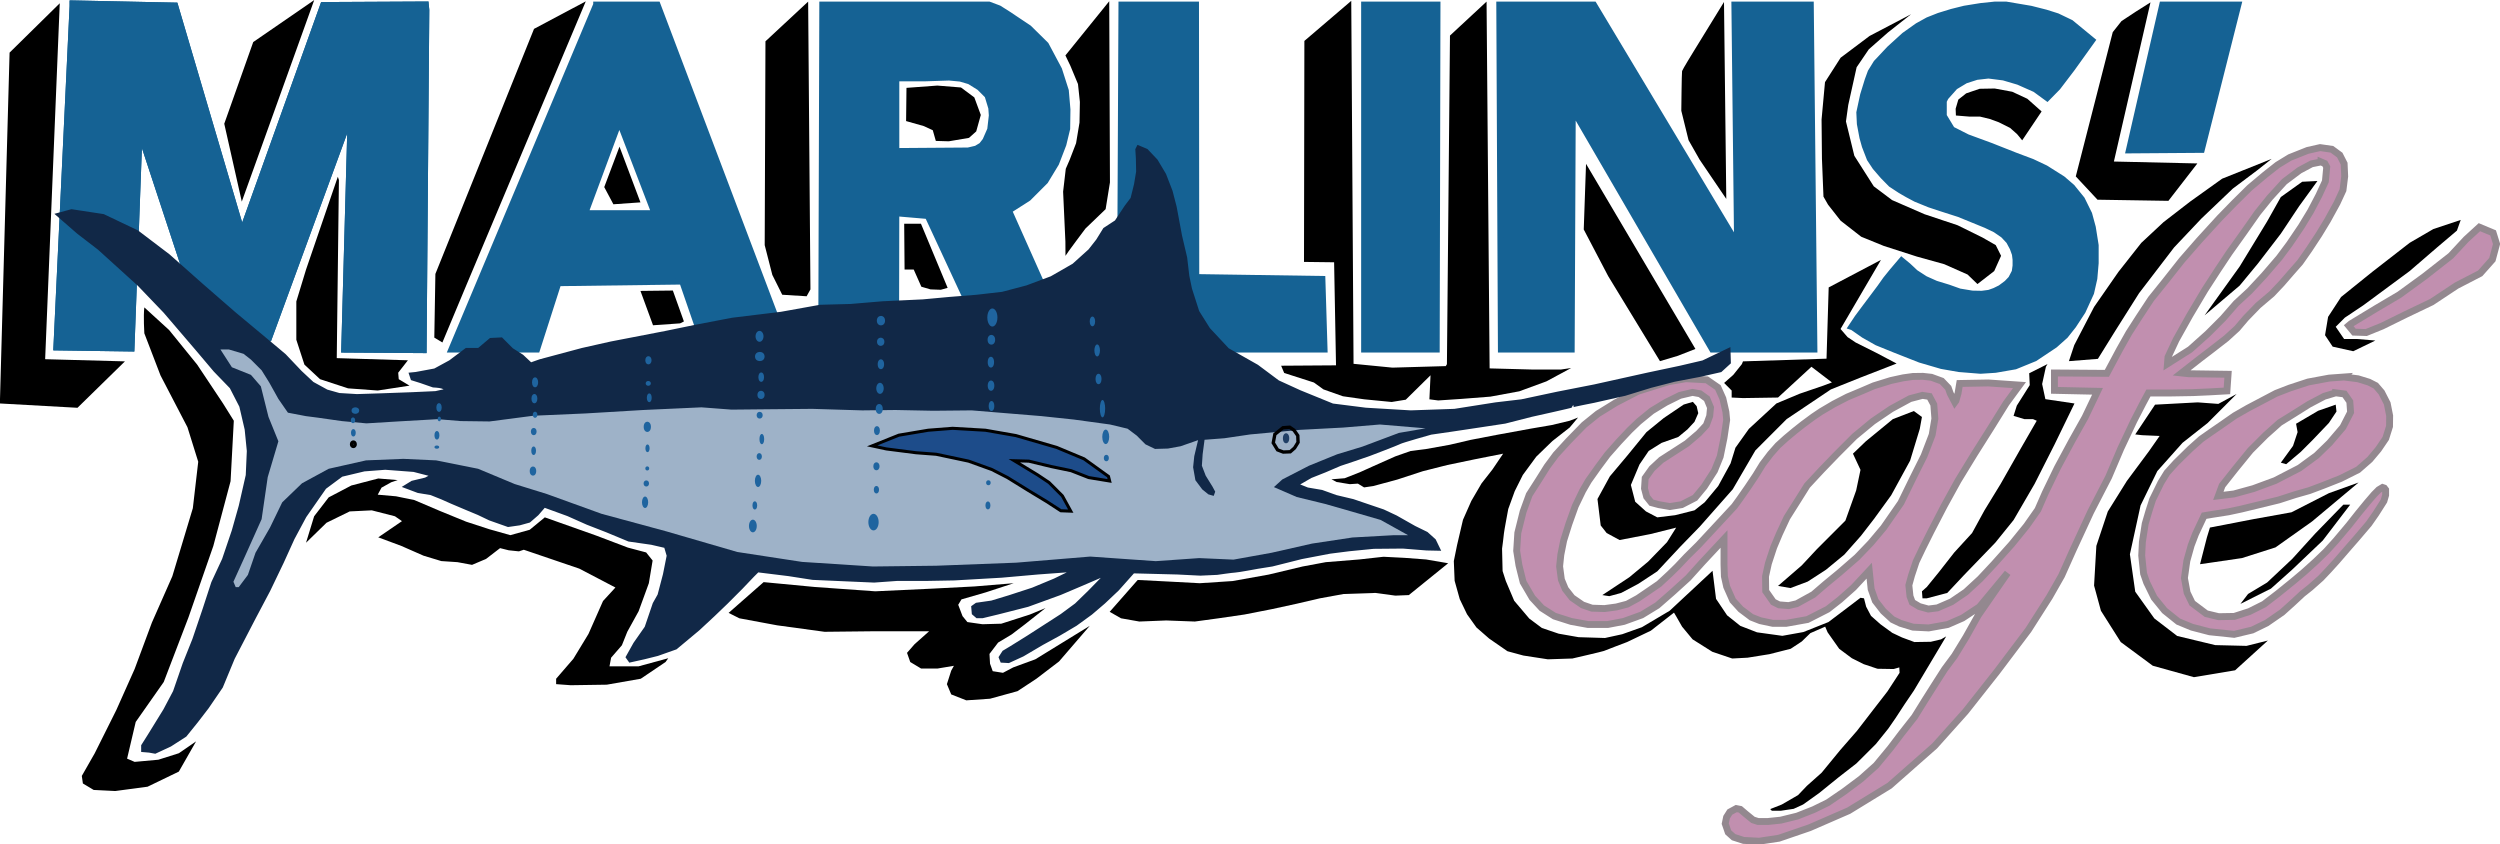 <?xml version="1.0" encoding="UTF-8" standalone="no"?>
<!-- Created with Inkscape (http://www.inkscape.org/) -->

<svg
   xmlns:dc="http://purl.org/dc/elements/1.1/"
   xmlns:cc="http://creativecommons.org/ns#"
   xmlns:rdf="http://www.w3.org/1999/02/22-rdf-syntax-ns#"
   xmlns:svg="http://www.w3.org/2000/svg"
   xmlns="http://www.w3.org/2000/svg"
   xmlns:sodipodi="http://sodipodi.sourceforge.net/DTD/sodipodi-0.dtd"
   xmlns:inkscape="http://www.inkscape.org/namespaces/inkscape"
   width="459.831mm"
   height="155.324mm"
   viewBox="0 0 1629.322 550.361"
   id="svg2"
   version="1.1"
   inkscape:version="0.91 r13725"
   sodipodi:docname="marlins.svg">
  <defs
     id="defs4">
    <clipPath
       id="clipPath4994"
       clipPathUnits="userSpaceOnUse">
      <rect
         y="0.469"
         x="0.709"
         height="120.444"
         width="971.343"
         id="rect4996"
         style="opacity:0.9;fill:#000000;fill-opacity:1;stroke:#000000;stroke-width:1.873;stroke-linejoin:miter;stroke-miterlimit:4;stroke-dasharray:none;stroke-opacity:1" />
    </clipPath>
    <clipPath
       id="clipPath4994-9"
       clipPathUnits="userSpaceOnUse">
      <rect
         y="0.469"
         x="0.709"
         height="120.444"
         width="971.343"
         id="rect4996-0"
         style="opacity:0.9;fill:#000000;fill-opacity:1;stroke:#000000;stroke-width:1.873;stroke-linejoin:miter;stroke-miterlimit:4;stroke-dasharray:none;stroke-opacity:1" />
    </clipPath>
    <clipPath
       id="clipPath4994-5"
       clipPathUnits="userSpaceOnUse">
      <rect
         y="0.469"
         x="0.709"
         height="120.444"
         width="971.343"
         id="rect4996-5"
         style="opacity:0.9;fill:#000000;fill-opacity:1;stroke:#000000;stroke-width:1.873;stroke-linejoin:miter;stroke-miterlimit:4;stroke-dasharray:none;stroke-opacity:1" />
    </clipPath>
  </defs>
  <sodipodi:namedview
     id="base"
     pagecolor="#ffffff"
     bordercolor="#666666"
     borderopacity="1.0"
     inkscape:pageopacity="0.0"
     inkscape:pageshadow="2"
     inkscape:zoom="0.35355339"
     inkscape:cx="542.46572"
     inkscape:cy="222.284"
     inkscape:document-units="px"
     inkscape:current-layer="layer1-5"
     showgrid="false"
     fit-margin-top="0"
     fit-margin-left="0"
     fit-margin-right="0"
     fit-margin-bottom="0"
     showguides="true"
     inkscape:guide-bbox="true"
     inkscape:window-width="1440"
     inkscape:window-height="852"
     inkscape:window-x="0"
     inkscape:window-y="0"
     inkscape:window-maximized="1"
     inkscape:object-nodes="true" />
  <g
     inkscape:label="Layer 1"
     inkscape:groupmode="layer"
     id="layer1"
     transform="translate(-549.033,-426.731)">
    <g
       transform="matrix(1.391,0,0,1.393,1311.326,139.17)"
       id="layer1-5"
       inkscape:label="Layer 1">
      <path
         inkscape:connector-curvature="0"
         id="path4220-8"
         d="m -513.983,209.332 -7.576,159.604 35.103,0.505 3.788,-101.773 31.82,96.47 28.789,0.505 38.386,-104.551 -3.03,109.854 37.123,0.253 1.263,-159.099 -0.253,-2.525 -47.982,0.253 -38.133,106.319 -31.315,-106.066 -47.982,-1.01 z"
         style="opacity:1;fill:#156294;fill-opacity:1;fill-rule:evenodd;stroke:#156294;stroke-width:2.874;stroke-linecap:butt;stroke-linejoin:miter;stroke-miterlimit:4;stroke-dasharray:none;stroke-opacity:1" />
      <path
         id="path4226-2"
         transform="translate(-570.804,182.183)"
         d="m 302.162,26.43 -67.877,161.332 40.098,0 9.975,-31.061 58.084,-0.758 10.986,31.818 38.512,0 -61.115,-161.332 -28.662,0 z m 10.785,54.553 16.518,43.035 -32.5,0 15.982,-43.035 z"
         style="opacity:1;fill:#156294;fill-opacity:1;fill-rule:evenodd;stroke:#156294;stroke-width:2.874;stroke-linecap:butt;stroke-linejoin:miter;stroke-miterlimit:4;stroke-dasharray:none;stroke-opacity:1"
         inkscape:connector-curvature="0" />
      <path
         id="path4231-8"
         transform="translate(-570.804,182.183)"
         d="m 408.102,26.43 -0.506,161.332 34.977,0 0.127,-63.766 14.773,1.264 29.043,62.502 38.006,0 -29.041,-65.027 9.09,-5.809 7.955,-7.955 5.051,-8.334 3.41,-8.838 1.768,-7.324 0.127,-8.965 -0.758,-8.84 -3.156,-9.848 -6.188,-11.617 -7.955,-7.828 -9.85,-6.566 -4.174,-2.635 -4.664,-1.746 -78.035,0 z m 59.346,34.055 5.305,0.504 4.293,1.264 4.672,2.904 3.787,3.787 1.768,5.809 0.254,3.535 -0.758,6.566 -2.273,5.178 -1.768,2.271 -2.525,1.516 -3.787,0.885 -33.715,0.252 0,-34.094 13.385,0 11.363,-0.377 z"
         style="opacity:1;fill:#156294;fill-opacity:1;fill-rule:evenodd;stroke:#156294;stroke-width:2.874;stroke-linecap:butt;stroke-linejoin:miter;stroke-miterlimit:4;stroke-dasharray:none;stroke-opacity:1"
         inkscape:connector-curvature="0" />
      <path
         inkscape:connector-curvature="0"
         id="path4236-4"
         d="m -22.543,208.612 -0.76,161.334 95.841,0 -1.01,-32.956 -59.094,-0.884 -0.126,-127.493 z"
         style="opacity:1;fill:#156294;fill-opacity:1;fill-rule:evenodd;stroke:#156294;stroke-width:2.874;stroke-linecap:butt;stroke-linejoin:miter;stroke-miterlimit:4;stroke-dasharray:none;stroke-opacity:1" />
      <path
         inkscape:connector-curvature="0"
         id="path4238-7"
         d="m 91.161,208.612 0,161.334 33.929,0 0.357,-161.334 z"
         style="opacity:1;fill:#156294;fill-opacity:1;fill-rule:evenodd;stroke:#156294;stroke-width:2.874;stroke-linecap:butt;stroke-linejoin:miter;stroke-miterlimit:4;stroke-dasharray:none;stroke-opacity:1" />
      <path
         style="opacity:1;fill:#156294;fill-opacity:1;fill-rule:evenodd;stroke:#156294;stroke-width:2.874;stroke-linecap:butt;stroke-linejoin:miter;stroke-miterlimit:4;stroke-dasharray:none;stroke-opacity:1"
         d="m -513.983,209.332 -7.576,159.604 35.103,0.505 3.788,-101.773 31.82,96.47 28.789,0.505 38.386,-104.551 -3.03,109.854 37.123,0.253 1.263,-159.099 -0.253,-2.525 -47.982,0.253 -38.133,106.319 -31.315,-106.066 -47.982,-1.01 z"
         id="path4249-6"
         inkscape:connector-curvature="0" />
      <path
         inkscape:connector-curvature="0"
         id="path4269-9"
         d="m 154.486,208.612 0.758,161.334 33.083,0 0.505,-112.379 65.407,112.379 47.815,0 -1.696,-161.334 -35.714,0 1.25,111.786 -67.143,-111.786 z"
         style="opacity:1;fill:#156294;fill-opacity:1;fill-rule:evenodd;stroke:#156294;stroke-width:2.874;stroke-linecap:butt;stroke-linejoin:miter;stroke-miterlimit:4;stroke-dasharray:none;stroke-opacity:1" />
      <path
         inkscape:connector-curvature="0"
         id="path4271-8"
         d="m 320,359.505 5.268,3.661 6.161,3.482 8.125,3.298 12.054,4.738 10.089,2.946 8.214,1.429 10,0.804 6.964,-0.446 9.286,-1.607 9.196,-3.75 9.375,-6.25 4.911,-4.375 3.75,-4.732 4.375,-6.696 3.929,-8.571 1.518,-6.696 0.625,-7.232 0,-8.304 -1.339,-8.393 -1.696,-6.25 -3.393,-6.875 -4.643,-5.714 -4.464,-3.839 -7.946,-5 -6.25,-2.946 -7.857,-2.946 -11.786,-4.643 -10.714,-3.929 -7.232,-3.661 -3.839,-6.339 0,-6.964 0.893,-1.786 4.375,-4.911 4.911,-2.946 5.268,-1.696 5.536,-0.625 7.054,0.893 6.964,2.054 7.857,3.482 5.625,4.107 4.911,-5 6.607,-8.661 9.554,-13.304 -10,-8.214 -6.339,-3.036 -5.357,-1.696 -7.054,-1.786 -11.607,-1.964 -5.179,0 -6.599,0.688 -7.639,1.231 -5.966,1.484 -6.061,1.862 -5.114,2.02 -4.861,2.683 -6.187,4.388 -6.945,6.313 -6.187,6.566 -2.652,4.293 -1.389,3.788 -2.147,6.945 -1.768,8.207 0.253,5.303 1.2,6.377 1.136,4.041 2.273,5.872 2.589,3.914 3.599,4.167 3.788,3.851 4.419,2.904 3.283,1.894 3.914,2.083 6.377,2.589 5.935,1.957 7.892,2.525 6.503,2.652 6.204,2.527 4.375,2.098 3.705,2.545 2.679,2.857 1.741,3.259 1.027,2.857 0.312,2.545 0,2.857 -0.402,2.857 -1.696,3.259 -2.009,2.098 -2.991,2.232 -2.723,1.339 -2.634,0.938 -3.393,0.446 -4.509,-0.089 -5.938,-0.982 -5.268,-1.875 -5.848,-1.786 -5,-2.232 -4.554,-2.946 -3.438,-3.214 -3.036,-2.5 -4.33,5.089 -3.036,3.75 -2.723,3.839 -3.348,4.464 -3.527,4.688 -3.661,4.911 -2.857,4.286 z"
         style="opacity:1;fill:#156294;fill-opacity:1;fill-rule:evenodd;stroke:#156294;stroke-width:2.874;stroke-linecap:butt;stroke-linejoin:miter;stroke-miterlimit:4;stroke-dasharray:none;stroke-opacity:1" />
      <path
         inkscape:connector-curvature="0"
         id="path4273-8"
         d="m 465.108,208.612 35.608,0 -17.173,67.894 -34.093,0.253 z"
         style="opacity:1;fill:#156294;fill-opacity:1;fill-rule:evenodd;stroke:#156294;stroke-width:2.874;stroke-linecap:butt;stroke-linejoin:miter;stroke-miterlimit:4;stroke-dasharray:none;stroke-opacity:1" />
      <path
         id="path4275-3"
         transform="translate(-570.804,182.183)"
         d="m 1109.822,93.305 -5.895,1.338 -8.303,3.305 -5.715,3.482 -5.893,4.643 -7.232,6.07 -7.232,7.145 -6.785,6.963 -9.643,10.537 -8.035,9.195 -8.125,10.268 -6.34,7.857 -5.535,8.393 -4.822,7.5 -4.375,7.762 -5.982,11.168 -24.553,-0.18 0,8.125 20.178,0.447 -5.803,12.143 -6.16,10.982 -6.787,12.59 -5.713,11.785 -3.482,7.945 -5.268,7.5 -6.965,8.572 -8.305,9.285 -6.518,6.965 -6.695,6.16 -6.697,4.555 -6.607,2.857 -4.285,0.535 -4.197,-1.16 -3.303,-1.965 -1.072,-2.857 -0.535,-5.178 1.25,-4.555 2.143,-6.428 2.947,-6.162 4.018,-8.035 6.16,-11.875 6.539,-11.854 7.576,-12.373 7.828,-12.375 7.072,-11.365 6.312,-8.586 -14.646,-1.01 -13.385,0.252 -0.758,4.547 -1.01,3.535 -0.506,0.695 -2.146,-4.105 -0.947,-2.65 -3.029,-3.156 -4.861,-1.77 -3.979,-0.441 -4.672,0.062 -4.545,0.633 -5.809,1.262 -7.955,2.463 -5.744,2.463 -6.631,2.777 -6.375,3.283 -5.998,3.535 -3.662,2.463 -4.799,3.535 -3.914,3.094 -4.064,3.391 -3.75,3.393 -3.48,3.928 -3.662,4.822 -3.227,5.238 -3.725,5.555 -3.787,5.43 -2.525,3.473 -7.387,7.955 -5.113,5.492 -4.295,4.609 -5.492,5.43 -4.355,4.609 -3.535,3.471 -5.115,4.736 -4.986,3.408 -4.926,3.348 -4.986,2.715 -5.051,1.324 -5.619,0.758 -5.873,-0.189 -4.418,-1.516 -4.861,-3.346 -3.221,-4.104 -1.83,-4.42 -0.822,-6.186 0.568,-5.43 1.326,-6.631 2.463,-7.828 2.967,-8.27 3.473,-7.197 2.715,-4.672 4.482,-6.314 4.42,-5.934 5.303,-5.998 5.113,-5.43 4.23,-4.041 6.125,-4.988 6.564,-3.977 6.631,-3.283 5.871,-1.389 3.535,0.631 3.221,2.336 1.703,4.104 -0.379,3.979 -1.578,4.293 -3.535,3.787 -5.557,4.736 -6.375,4.104 -5.684,3.662 -4.355,4.039 -3.156,4.42 -0.316,4.861 1.01,3.852 2.211,2.777 3.494,0.938 5.178,0.893 5.537,-0.893 6.25,-3.215 4.285,-5.178 4.822,-7.5 2.678,-6.607 1.785,-8.75 1.25,-8.393 -0.357,-3.75 -1.428,-6.25 -2.322,-5.178 -5.178,-3.572 -9.822,-0.535 -8.213,1.428 -14.287,4.465 -10.355,5.357 -8.395,5.178 -6.428,5.18 -7.322,7.5 -5.893,6.428 -4.107,5.535 -3.928,6.25 -4.465,6.965 -2.857,7.857 -2.5,10 -0.535,8.393 1.072,6.785 1.963,7.857 4.287,7.322 4.463,4.82 5.895,3.75 7.855,2.5 7.857,1.43 9.287,0 7.5,-1.43 8.393,-3.035 7.32,-4.465 6.965,-6.07 7.5,-6.787 6.607,-7.32 10.178,-10.893 0,11.963 0.18,5.537 1.07,4.82 2.857,6.43 3.75,4.107 5,3.75 4.107,1.605 5.893,1.25 6.25,0 10,-1.785 9.465,-4.82 5.715,-4.465 6.428,-5.715 7.322,-7.857 0.893,8.572 1.963,5.535 3.75,4.822 4.287,3.928 3.75,1.785 5.893,1.787 7.32,0.357 8.93,-1.607 6.965,-3.037 7.855,-5.178 13.215,-15.893 -13.75,19.82 -5.715,10.18 -5.355,8.75 -4.645,6.25 -4.463,6.965 -4.643,7.32 -5,8.035 -6.139,7.801 -5.178,6.818 -6.691,8.082 -7.072,6.312 -7.955,5.936 -7.576,5.176 -6.691,3.283 -7.703,3.031 -7.701,1.895 -6.062,0.631 -4.545,0 -2.398,-0.758 -3.41,-2.777 -2.525,-2.146 -1.895,-0.379 -3.029,1.641 -1.516,2.4 -0.631,3.029 1.389,4.041 2.525,2.273 4.672,1.514 7.324,0.379 9.217,-1.389 14.395,-4.924 18.309,-7.955 19.193,-11.744 21.088,-18.561 14.395,-16.037 14.773,-18.688 14.773,-19.57 9.848,-15.406 5.684,-9.975 5.43,-12.121 8.205,-17.705 8.393,-16.25 5.713,-13.393 6.072,-12.857 4.197,-8.125 2.678,-5 10.625,0 10.268,-0.178 7.947,-0.357 7.945,-0.447 0.537,-7.768 -18.572,-0.268 -3.215,-0.357 8.572,-6.695 5.625,-4.293 6.785,-5.262 5,-4.553 4.107,-4.822 5.803,-5.982 6.43,-5.445 4.553,-4.822 4.107,-4.732 4.555,-5.178 4.195,-5.982 4.643,-7.053 4.018,-6.607 4.465,-8.125 2.768,-5.982 0.805,-6.428 -0.268,-5.982 -2.055,-4.018 -3.66,-2.68 -5.535,-0.803 z m 0.461,6.701 1.768,0.758 0.885,1.641 -0.631,6.693 -3.031,6.564 -3.914,7.451 -4.293,7.07 -5.557,8.207 -4.797,6.441 -7.072,8.207 -6.818,7.322 -6.312,5.809 -6.188,7.072 -7.197,7.197 -8.207,7.322 -10.607,6.693 0.252,-3.156 3.789,-8.082 6.439,-11.49 7.07,-11.869 6.062,-9.344 5.303,-7.955 6.945,-9.723 6.312,-8.965 5.809,-7.197 6.818,-7.451 7.07,-5.303 5.684,-3.031 4.418,-0.883 z m -186.752,109.223 3.283,0.506 2.021,3.787 0.504,6.566 -1.262,7.576 -3.789,9.848 -5.051,10.102 -5.809,11.871 -8.08,11.615 -6.064,7.205 -6.428,6.695 -8.215,7.143 -6.518,5.357 -5.715,4.912 -7.768,4.285 -3.84,0.893 -4.463,-0.357 -2.68,-1.34 -3.57,-5.088 -0.09,-6.875 1.34,-6.072 2.5,-7.59 2.643,-6.264 3.537,-7.576 5.428,-8.586 4.041,-6.439 6.818,-7.324 7.072,-7.322 8.334,-8.334 8.586,-7.072 8.586,-5.809 8.838,-4.797 5.809,-1.516 z"
         style="opacity:1;fill:#c18faf;fill-opacity:1;fill-rule:evenodd;stroke:#93888f;stroke-width:3.233;stroke-linecap:butt;stroke-linejoin:miter;stroke-miterlimit:4;stroke-dasharray:none;stroke-opacity:1"
         inkscape:connector-curvature="0" />
      <path
         id="path4283-9"
         transform="translate(-570.804,182.183)"
         d="m 1121.018,200.643 -6.945,0.504 -9.85,1.832 -8.649,2.84 -6.377,2.463 -6.125,3.221 -7.197,3.787 -6.061,3.473 -5.619,3.914 -5.24,3.6 -4.861,3.408 -5.176,4.609 -6.566,6.439 -4.231,4.672 -2.842,4.609 -3.914,7.955 -1.768,5.492 -1.705,5.809 -1.324,8.523 -0.316,6.377 0.883,8.459 1.453,4.168 3.473,7.07 4.924,6.061 6.377,5.113 6.439,2.652 8.271,2.146 11.49,1.199 8.459,-2.02 6.756,-3.283 7.324,-5.051 5.051,-4.545 4.42,-4.104 3.66,-2.904 4.988,-4.42 3.535,-3.725 3.789,-4.168 4.924,-5.682 4.357,-4.988 5.851,-6.863 3.305,-4.732 3.75,-5.893 0.803,-2.77 0,-2.5 -0.625,-0.803 -0.803,-0.268 -1.785,1.07 -2.145,2.145 -3.303,3.838 -4.107,5 -4.375,5.537 -6.25,7.41 -4.465,4.91 -4.91,4.732 -5.445,4.91 -5.17,4.354 -7.197,5.809 -6.439,4.924 -6.818,3.408 -7.072,2.273 -7.324,0.127 -5.807,-1.389 -6.566,-4.926 -2.4,-4.924 -1.262,-6.818 1.137,-8.082 2.02,-7.197 2.022,-5.303 4.039,-8.586 4.106,-0.695 7.26,-1.137 6.188,-1.326 8.08,-1.957 9.344,-2.271 7.83,-2.525 6.439,-1.832 6.566,-2.461 8.145,-3.221 8.207,-4.104 5.492,-4.799 3.977,-4.734 3.473,-5.113 1.768,-5.619 0.064,-4.988 -1.137,-5.746 -2.652,-5.176 -2.715,-3.156 -3.219,-1.643 -5.115,-1.578 -6.564,-0.82 z m -3.875,7.395 4.107,0.535 2.5,3.57 0.357,5 -3.572,6.965 -6.25,7.322 -6.07,5.893 -8.037,5.893 -11.428,5.893 -10.178,3.75 -9.107,2.5 -7.322,0.893 1.785,-4.82 6.072,-7.68 7.143,-8.75 7.143,-7.143 6.607,-5.893 6.072,-3.75 7.678,-4.822 7.143,-3.75 5.357,-1.605 z"
         style="opacity:1;fill:#c18faf;fill-opacity:1;fill-rule:evenodd;stroke:#93888f;stroke-width:3.233;stroke-linecap:butt;stroke-linejoin:miter;stroke-miterlimit:4;stroke-dasharray:none;stroke-opacity:1"
         inkscape:connector-curvature="0" />
      <path
         inkscape:connector-curvature="0"
         id="path4288-4"
         d="m -521.054,306.811 9.596,8.334 9.849,7.576 18.688,16.92 12.122,12.627 15.152,17.678 8.334,9.849 7.576,7.829 4.546,8.839 2.525,10.859 1.01,10.102 -0.505,11.364 -3.283,14.395 -3.283,11.617 -4.546,13.385 -5.051,10.859 -4.041,12.374 -4.798,14.142 -4.546,11.364 -4.546,13.132 -4.546,8.586 -7.324,11.869 -3.03,4.798 0,2.273 3.03,0.253 2.778,0.505 7.071,-3.283 7.071,-4.546 5.303,-6.566 5.051,-6.566 6.566,-9.596 5.556,-13.385 9.849,-18.94 6.819,-12.879 6.313,-13.132 5.051,-11.112 5.556,-10.354 9.344,-13.385 7.829,-5.808 10.607,-2.525 9.849,-0.758 13.385,1.01 8.839,2.273 -3.283,1.768 -6.313,1.515 -3.283,2.02 6.061,2.273 6.061,1.01 5.051,2.02 4.546,2.02 6.566,2.778 6.061,2.525 5.303,2.525 8.586,3.03 5.303,-0.758 4.546,-1.263 3.788,-3.283 3.283,-3.788 11.112,4.041 9.091,4.041 9.091,3.536 10.354,4.293 10.607,1.515 6.566,1.515 1.263,4.293 -1.768,8.839 -2.525,9.596 -2.273,4.041 -3.788,11.112 -5.303,7.576 -3.536,6.313 1.263,1.768 6.819,-1.515 6.061,-1.515 8.586,-3.03 10.607,-8.839 7.071,-6.566 6.061,-5.808 7.071,-7.071 5.303,-5.556 2.273,-2.273 14.395,1.768 11.364,1.768 17.173,0.758 11.617,0.505 10.607,-0.758 13.385,0 13.637,-0.253 21.971,-1.263 17.173,-1.515 17.173,-1.263 -9.344,4.546 -10.354,4.293 -10.859,3.536 -8.334,2.525 -7.071,1.01 -1.768,1.263 0.253,3.03 1.768,1.515 2.525,0 7.324,-1.768 13.89,-3.536 15.146,-5.501 10.536,-4.464 11.607,-5 -8.571,8.75 -6.071,5.893 -6.786,5 -15.536,10 -8.036,5 -3.571,2.143 -1.607,2.5 0.714,1.786 3.214,0.179 6.607,-3.036 9.107,-5.357 7.857,-4.286 7.857,-4.643 7.143,-5.179 6.071,-5.179 6.429,-6.071 7.321,-8.214 20.714,0.536 10.714,0.536 7.857,-0.357 c 0,0 7.321,-1.071 8.393,-1.071 1.071,0 10.714,-1.786 10.714,-1.786 l 6.639,-1.055 13.826,-3.472 13.258,-2.525 8.965,-1.136 11.49,-1.136 13.763,-0.126 11.112,0.884 5.682,0.126 -2.02,-4.167 -3.662,-3.283 -5.682,-2.778 -8.713,-4.925 -5.935,-2.778 -7.45,-2.525 -6.692,-2.273 -7.955,-1.894 -6.692,-2.399 -6.692,-1.136 -5.051,-2.02 6.566,-3.788 6.692,-2.652 7.071,-3.03 6.44,-2.147 7.324,-2.525 c 0,0 13.006,-4.925 14.142,-5.556 1.136,-0.631 14.647,-4.419 14.647,-4.419 l 9.596,-1.389 12.627,-1.894 12.501,-1.894 12.374,-3.157 c 0,0 19.445,-4.293 19.193,-4.419 -0.253,-0.126 10.102,-2.147 10.102,-2.147 l 14.521,-3.283 12.119,-3.723 11.071,-2.857 12.143,-2.321 9.464,-2.143 4.107,-3.75 -0.179,-6.166 -12.143,5.809 -10.714,2.5 -15.179,3.214 -25,5.536 -17.321,3.393 -16.786,3.571 -12.143,1.429 -19.286,3.036 -20.536,0.714 -21.071,-1.25 -15.536,-1.964 -15.357,-6.25 -10.179,-4.643 -9.821,-7.321 -13.75,-7.774 -8.929,-9.548 -5.113,-8.13 -3.409,-10.607 -1.263,-6.061 -1.01,-8.586 -2.399,-10.228 -2.525,-13.511 -1.894,-7.324 -3.03,-7.829 -3.914,-6.566 -4.546,-4.798 -3.914,-1.641 -0.631,1.263 0.253,4.041 0.126,6.313 -1.01,6.061 -1.641,6.566 -2.778,3.662 -4.672,7.071 -5.43,3.536 -3.283,5.303 -3.662,4.672 -7.576,6.819 -10.354,5.935 -11.49,4.293 -11.49,3.03 -12.122,1.389 -12.753,1.01 -12.374,1.136 -18.814,0.884 -15.026,1.263 -14.268,0.379 -18.309,3.283 -22.855,2.778 -17.173,3.283 -14.142,2.904 -25.506,4.924 -13.511,3.03 -19.824,5.303 -4.293,1.515 -4.041,-3.788 -4.798,-3.03 -4.924,-4.925 -5.051,0.253 -5.556,4.672 -5.808,0 -7.576,5.682 -7.197,3.914 -8.839,1.641 -2.525,0.253 0.758,2.273 4.041,1.263 5.808,2.02 c 0,0 2.778,0.126 4.041,0.505 1.263,0.379 3.283,1.263 3.283,1.263 l -6.187,1.389 -11.112,0.505 -13.89,0.505 -11.869,0.379 -8.334,-0.505 -5.808,-1.641 -6.692,-3.662 -5.556,-5.177 -7.45,-7.829 -3.283,-2.778 -20.329,-16.92 -15.405,-13.385 -15.405,-13.637 -14.647,-11.112 -15.91,-7.576 -14.9,-2.273 z"
         style="opacity:1;fill:#112847;fill-opacity:1;fill-rule:evenodd;stroke:#112847;stroke-width:1.437;stroke-linecap:butt;stroke-linejoin:miter;stroke-miterlimit:4;stroke-dasharray:none;stroke-opacity:1" />
      <path
         inkscape:connector-curvature="0"
         id="path4348-3"
         d="m -444.732,369.946 5.357,8.309 8.929,3.571 4.643,5.357 3.571,14.286 4.643,11.429 -5,16.786 -2.857,19.643 -7.857,17.5 -5.357,11.786 1.071,2.5 1.429,0 4.286,-5.714 3.571,-10.357 6.786,-11.786 5.714,-11.786 9.286,-8.929 12.5,-6.786 17.5,-3.929 17.5,-0.714 15.357,0.714 19.643,3.929 17.143,7.143 15,4.643 25.714,9.286 30.357,8.214 33.214,9.643 30.357,4.643 33.214,2.143 29.643,-0.357 37.5,-1.429 34.643,-2.857 30.714,2.143 20.357,-1.429 16.071,0.714 17.857,-3.214 18.929,-4.286 18.929,-2.857 19.286,-1.071 6.786,0 -12.857,-7.143 -13.571,-3.929 -12.5,-3.571 -13.214,-3.214 -10.714,-4.643 3.929,-3.571 12.5,-6.429 13.214,-5.357 11.786,-3.571 11.429,-4.286 5.714,-2.143 12.5,-2.143 -21.429,-1.786 -17.143,1.429 -20.357,1.071 -23.214,2.143 -12.143,1.786 -9.286,0.714 -0.893,6.786 -0.357,5.357 1.786,4.643 3.214,5.179 1.25,2.321 -0.714,1.964 -2.5,-0.714 -2.857,-2.321 -3.214,-4.286 -1.071,-6.071 0.536,-5.179 1.786,-7.5 -8.214,2.857 -5.893,1.071 -6.071,0.179 -4.464,-2.143 -4.107,-4.107 -4.286,-3.214 -8.214,-1.964 -16.964,-2.321 -15.179,-1.607 -32.679,-2.679 -18.036,0.179 -17.679,-0.357 -15.536,0.179 -23.393,-0.714 -20.179,0.179 -17.679,0.179 -14.107,-1.071 -27.321,1.25 -26.964,1.607 -24.464,1.071 -20.536,2.679 -13.571,-0.179 -10.714,-0.893 -18.75,1.071 -14.643,0.893 -11.607,-1.071 -11.25,-1.607 -5.536,-0.714 -8.393,-1.607 -4.464,-6.429 -4.286,-7.679 -3.571,-5.714 -5,-5 -3.481,-2.718 -6.819,-2.02 -3.788,0 z"
         style="opacity:1;fill:#9eb2c8;fill-opacity:1;fill-rule:evenodd;stroke:none;stroke-width:1px;stroke-linecap:butt;stroke-linejoin:miter;stroke-opacity:1" />
      <path
         inkscape:connector-curvature="0"
         id="path4350-1"
         d="m -139.375,415.041 12.5,-5 13.75,-2.321 11.429,-0.893 15.357,0.893 14.286,2.5 19.107,5.536 12.857,5.357 11.429,8.214 0.536,2.143 -9.821,-1.607 -8.214,-3.214 -9.464,-1.964 -10.357,-2.5 -6.786,-0.179 10.893,6.607 5.357,3.571 6.25,6.25 3.929,7.143 -4.643,-0.179 -6.607,-4.286 -8.571,-5.179 -9.821,-6.071 -7.321,-3.75 -10.893,-3.929 -15.179,-3.214 -9.464,-0.714 -13.929,-1.786 z"
         style="opacity:1;fill:#1d4c8a;fill-opacity:1;fill-rule:evenodd;stroke:#000000;stroke-width:1.437;stroke-linecap:butt;stroke-linejoin:miter;stroke-miterlimit:4;stroke-dasharray:none;stroke-opacity:1" />
      <path
         inkscape:connector-curvature="0"
         id="path4352-8"
         d="m 49.304,409.594 -0.758,4.041 2.02,3.283 2.652,1.01 3.283,-0.126 2.02,-1.768 1.641,-2.652 -0.126,-3.157 -1.768,-2.525 -2.02,-1.389 -3.157,0.253 -3.283,2.652 z"
         style="opacity:1;fill:none;fill-rule:evenodd;stroke:#000000;stroke-width:1.581;stroke-linecap:butt;stroke-linejoin:miter;stroke-miterlimit:4;stroke-dasharray:none;stroke-opacity:1" />
      <ellipse
         ry="2.348"
         rx="1.483"
         cy="411.488"
         cx="54.544"
         id="path4354-2"
         style="opacity:1;fill:#203f66;fill-opacity:1;stroke:none;stroke-width:2.2;stroke-linejoin:miter;stroke-miterlimit:4;stroke-dasharray:none;stroke-opacity:1" />
      <ellipse
         ry="2.273"
         rx="1.263"
         cy="356.814"
         cx="-36.18"
         id="path4356-2"
         style="opacity:1;fill:#1f649f;fill-opacity:1;stroke:none;stroke-width:2.2;stroke-linejoin:miter;stroke-miterlimit:4;stroke-dasharray:none;stroke-opacity:1" />
      <ellipse
         ry="2.809"
         rx="1.31"
         cy="370.388"
         cx="-33.955"
         id="path4360-9"
         style="opacity:1;fill:#1f649f;fill-opacity:1;stroke:none;stroke-width:2.2;stroke-linejoin:miter;stroke-miterlimit:4;stroke-dasharray:none;stroke-opacity:1" />
      <ellipse
         ry="2.431"
         rx="1.405"
         cy="383.741"
         cx="-33.323"
         id="path4362-0"
         style="opacity:1;fill:#1f649f;fill-opacity:1;stroke:none;stroke-width:2.2;stroke-linejoin:miter;stroke-miterlimit:4;stroke-dasharray:none;stroke-opacity:1" />
      <ellipse
         ry="4.072"
         rx="1.247"
         cy="397.63"
         cx="-31.461"
         id="path4364-2"
         style="opacity:1;fill:#1f649f;fill-opacity:1;stroke:none;stroke-width:2.2;stroke-linejoin:miter;stroke-miterlimit:4;stroke-dasharray:none;stroke-opacity:1" />
      <ellipse
         ry="3.393"
         rx="1.626"
         cy="410.81"
         cx="-29.946"
         id="path4366-4"
         style="opacity:1;fill:#1f649f;fill-opacity:1;stroke:none;stroke-width:2.2;stroke-linejoin:miter;stroke-miterlimit:4;stroke-dasharray:none;stroke-opacity:1" />
      <ellipse
         ry="1.515"
         rx="1.184"
         cy="420.738"
         cx="-29.662"
         id="path4368-9"
         style="opacity:1;fill:#1f649f;fill-opacity:1;stroke:none;stroke-width:2.2;stroke-linejoin:miter;stroke-miterlimit:4;stroke-dasharray:none;stroke-opacity:1" />
      <ellipse
         ry="4.23"
         rx="2.368"
         cy="354.983"
         cx="-83.058"
         id="path4370-9"
         style="opacity:1;fill:#1f649f;fill-opacity:1;stroke:none;stroke-width:2.2;stroke-linejoin:miter;stroke-miterlimit:4;stroke-dasharray:none;stroke-opacity:1" />
      <ellipse
         ry="2.273"
         rx="1.768"
         cy="365.4"
         cx="-83.531"
         id="path4372-4"
         style="opacity:1;fill:#1f649f;fill-opacity:1;stroke:none;stroke-width:2.2;stroke-linejoin:miter;stroke-miterlimit:4;stroke-dasharray:none;stroke-opacity:1" />
      <ellipse
         ry="2.525"
         rx="1.484"
         cy="375.88"
         cx="-83.752"
         id="path4374-2"
         style="opacity:1;fill:#1f649f;fill-opacity:1;stroke:none;stroke-width:2.2;stroke-linejoin:miter;stroke-miterlimit:4;stroke-dasharray:none;stroke-opacity:1" />
      <ellipse
         ry="2.399"
         rx="1.547"
         cy="386.866"
         cx="-83.689"
         id="path4376-1"
         style="opacity:1;fill:#1f649f;fill-opacity:1;stroke:none;stroke-width:2.2;stroke-linejoin:miter;stroke-miterlimit:4;stroke-dasharray:none;stroke-opacity:1" />
      <ellipse
         ry="2.336"
         rx="1.326"
         cy="396.399"
         cx="-83.468"
         id="path4378-1"
         style="opacity:1;fill:#1f649f;fill-opacity:1;stroke:none;stroke-width:2.2;stroke-linejoin:miter;stroke-miterlimit:4;stroke-dasharray:none;stroke-opacity:1" />
      <ellipse
         ry="1.168"
         rx="1.073"
         cy="432.291"
         cx="-84.92"
         id="path4380-1"
         style="opacity:1;fill:#1f649f;fill-opacity:1;stroke:none;stroke-width:2.2;stroke-linejoin:miter;stroke-miterlimit:4;stroke-dasharray:none;stroke-opacity:1" />
      <ellipse
         ry="1.862"
         rx="1.168"
         cy="442.898"
         cx="-85.141"
         id="path4382-5"
         style="opacity:1;fill:#1f649f;fill-opacity:1;stroke:none;stroke-width:2.2;stroke-linejoin:miter;stroke-miterlimit:4;stroke-dasharray:none;stroke-opacity:1" />
      <ellipse
         ry="2.21"
         rx="1.92"
         cy="356.447"
         cx="-135.268"
         id="path4384-2"
         style="opacity:1;fill:#1f649f;fill-opacity:1;stroke:none;stroke-width:2.2;stroke-linejoin:miter;stroke-miterlimit:4;stroke-dasharray:none;stroke-opacity:1" />
      <ellipse
         ry="1.92"
         rx="1.719"
         cy="366.336"
         cx="-135.379"
         id="path4386-7"
         style="opacity:1;fill:#1f649f;fill-opacity:1;stroke:none;stroke-width:2.2;stroke-linejoin:miter;stroke-miterlimit:4;stroke-dasharray:none;stroke-opacity:1" />
      <ellipse
         ry="2.299"
         rx="1.496"
         cy="376.849"
         cx="-135.29"
         id="path4388-3"
         style="opacity:1;fill:#1f649f;fill-opacity:1;stroke:none;stroke-width:2.2;stroke-linejoin:miter;stroke-miterlimit:4;stroke-dasharray:none;stroke-opacity:1" />
      <ellipse
         ry="2.589"
         rx="1.741"
         cy="388.121"
         cx="-135.714"
         id="path4390-1"
         style="opacity:1;fill:#1f649f;fill-opacity:1;stroke:none;stroke-width:2.2;stroke-linejoin:miter;stroke-miterlimit:4;stroke-dasharray:none;stroke-opacity:1" />
      <ellipse
         ry="2.321"
         rx="1.652"
         cy="397.764"
         cx="-136.071"
         id="path4392-2"
         style="opacity:1;fill:#1f649f;fill-opacity:1;stroke:none;stroke-width:2.2;stroke-linejoin:miter;stroke-miterlimit:4;stroke-dasharray:none;stroke-opacity:1" />
      <ellipse
         ry="2.098"
         rx="1.384"
         cy="407.898"
         cx="-137.143"
         id="path4394-7"
         style="opacity:1;fill:#1f649f;fill-opacity:1;stroke:none;stroke-width:2.2;stroke-linejoin:miter;stroke-miterlimit:4;stroke-dasharray:none;stroke-opacity:1" />
      <ellipse
         ry="1.875"
         rx="1.451"
         cy="424.594"
         cx="-137.388"
         id="path4396-8"
         style="opacity:1;fill:#1f649f;fill-opacity:1;stroke:none;stroke-width:2.2;stroke-linejoin:miter;stroke-miterlimit:4;stroke-dasharray:none;stroke-opacity:1" />
      <ellipse
         ry="1.763"
         rx="1.228"
         cy="435.554"
         cx="-137.388"
         id="path4398-5"
         style="opacity:1;fill:#1f649f;fill-opacity:1;stroke:none;stroke-width:2.2;stroke-linejoin:miter;stroke-miterlimit:4;stroke-dasharray:none;stroke-opacity:1" />
      <ellipse
         ry="3.884"
         rx="2.411"
         cy="450.711"
         cx="-138.75"
         id="path4400-8"
         style="opacity:1;fill:#1f649f;fill-opacity:1;stroke:none;stroke-width:2.2;stroke-linejoin:miter;stroke-miterlimit:4;stroke-dasharray:none;stroke-opacity:1" />
      <ellipse
         ry="2.557"
         rx="1.862"
         cy="363.79"
         cx="-192.154"
         id="path4402-9"
         style="opacity:1;fill:#1f649f;fill-opacity:1;stroke:none;stroke-width:2.2;stroke-linejoin:miter;stroke-miterlimit:4;stroke-dasharray:none;stroke-opacity:1" />
      <ellipse
         ry="2.147"
         rx="2.241"
         cy="373.229"
         cx="-192.028"
         id="path4404-4"
         style="opacity:1;fill:#1f649f;fill-opacity:1;stroke:none;stroke-width:2.2;stroke-linejoin:miter;stroke-miterlimit:4;stroke-dasharray:none;stroke-opacity:1" />
      <ellipse
         ry="2.21"
         rx="1.326"
         cy="382.888"
         cx="-191.365"
         id="path4406-1"
         style="opacity:1;fill:#1f649f;fill-opacity:1;stroke:none;stroke-width:2.2;stroke-linejoin:miter;stroke-miterlimit:4;stroke-dasharray:none;stroke-opacity:1" />
      <ellipse
         ry="1.926"
         rx="1.673"
         cy="391.191"
         cx="-191.46"
         id="path4408-9"
         style="opacity:1;fill:#1f649f;fill-opacity:1;stroke:none;stroke-width:2.2;stroke-linejoin:miter;stroke-miterlimit:4;stroke-dasharray:none;stroke-opacity:1" />
      <ellipse
         ry="1.578"
         rx="1.421"
         cy="400.692"
         cx="-192.091"
         id="path4410-7"
         style="opacity:1;fill:#1f649f;fill-opacity:1;stroke:none;stroke-width:2.2;stroke-linejoin:miter;stroke-miterlimit:4;stroke-dasharray:none;stroke-opacity:1" />
      <ellipse
         ry="2.399"
         rx="1.105"
         cy="411.867"
         cx="-191.081"
         id="path4412-5"
         style="opacity:1;fill:#1f649f;fill-opacity:1;stroke:none;stroke-width:2.2;stroke-linejoin:miter;stroke-miterlimit:4;stroke-dasharray:none;stroke-opacity:1" />
      <ellipse
         ry="1.578"
         rx="1.231"
         cy="420.011"
         cx="-192.28"
         id="path4414-4"
         style="opacity:1;fill:#1f649f;fill-opacity:1;stroke:none;stroke-width:2.2;stroke-linejoin:miter;stroke-miterlimit:4;stroke-dasharray:none;stroke-opacity:1" />
      <ellipse
         ry="2.873"
         rx="1.484"
         cy="431.407"
         cx="-192.849"
         id="path4416-8"
         style="opacity:1;fill:#1f649f;fill-opacity:1;stroke:none;stroke-width:2.2;stroke-linejoin:miter;stroke-miterlimit:4;stroke-dasharray:none;stroke-opacity:1" />
      <ellipse
         ry="1.926"
         rx="1.105"
         cy="442.898"
         cx="-194.364"
         id="path4418-5"
         style="opacity:1;fill:#1f649f;fill-opacity:1;stroke:none;stroke-width:2.2;stroke-linejoin:miter;stroke-miterlimit:4;stroke-dasharray:none;stroke-opacity:1" />
      <ellipse
         ry="2.967"
         rx="1.831"
         cy="452.526"
         cx="-195.279"
         id="path4420-0"
         style="opacity:1;fill:#1f649f;fill-opacity:1;stroke:none;stroke-width:2.2;stroke-linejoin:miter;stroke-miterlimit:4;stroke-dasharray:none;stroke-opacity:1" />
      <ellipse
         ry="1.92"
         rx="1.451"
         cy="374.996"
         cx="-244.219"
         id="path4422-1"
         style="opacity:1;fill:#1f649f;fill-opacity:1;stroke:none;stroke-width:2.2;stroke-linejoin:miter;stroke-miterlimit:4;stroke-dasharray:none;stroke-opacity:1" />
      <ellipse
         ry="1.116"
         rx="1.205"
         cy="385.8"
         cx="-244.286"
         id="path4424-1"
         style="opacity:1;fill:#1f649f;fill-opacity:1;stroke:none;stroke-width:2.2;stroke-linejoin:miter;stroke-miterlimit:4;stroke-dasharray:none;stroke-opacity:1" />
      <ellipse
         ry="2.054"
         rx="1.138"
         cy="392.541"
         cx="-243.817"
         id="path4426-0"
         style="opacity:1;fill:#1f649f;fill-opacity:1;stroke:none;stroke-width:2.2;stroke-linejoin:miter;stroke-miterlimit:4;stroke-dasharray:none;stroke-opacity:1" />
      <ellipse
         ry="2.388"
         rx="1.696"
         cy="406.135"
         cx="-244.732"
         id="path4428-4"
         style="opacity:1;fill:#1f649f;fill-opacity:1;stroke:none;stroke-width:2.2;stroke-linejoin:miter;stroke-miterlimit:4;stroke-dasharray:none;stroke-opacity:1" />
      <ellipse
         ry="1.808"
         rx="0.982"
         cy="416.179"
         cx="-244.643"
         id="path4430-9"
         style="opacity:1;fill:#1f649f;fill-opacity:1;stroke:none;stroke-width:2.2;stroke-linejoin:miter;stroke-miterlimit:4;stroke-dasharray:none;stroke-opacity:1" />
      <ellipse
         ry="0.96"
         rx="0.915"
         cy="425.599"
         cx="-244.754"
         id="path4432-8"
         style="opacity:1;fill:#1f649f;fill-opacity:1;stroke:none;stroke-width:2.2;stroke-linejoin:miter;stroke-miterlimit:4;stroke-dasharray:none;stroke-opacity:1" />
      <ellipse
         ry="1.429"
         rx="1.272"
         cy="432.63"
         cx="-245.201"
         id="path4434-5"
         style="opacity:1;fill:#1f649f;fill-opacity:1;stroke:none;stroke-width:2.2;stroke-linejoin:miter;stroke-miterlimit:4;stroke-dasharray:none;stroke-opacity:1" />
      <ellipse
         ry="2.679"
         rx="1.451"
         cy="441.425"
         cx="-245.781"
         id="path4436-5"
         style="opacity:1;fill:#1f649f;fill-opacity:1;stroke:none;stroke-width:2.2;stroke-linejoin:miter;stroke-miterlimit:4;stroke-dasharray:none;stroke-opacity:1" />
      <ellipse
         ry="2.321"
         rx="1.429"
         cy="385.309"
         cx="-297.321"
         id="path4438-8"
         style="opacity:1;fill:#1f649f;fill-opacity:1;stroke:none;stroke-width:2.2;stroke-linejoin:miter;stroke-miterlimit:4;stroke-dasharray:none;stroke-opacity:1" />
      <ellipse
         ry="2.188"
         rx="1.384"
         cy="392.943"
         cx="-297.634"
         id="path4440-1"
         style="opacity:1;fill:#1f649f;fill-opacity:1;stroke:none;stroke-width:2.2;stroke-linejoin:miter;stroke-miterlimit:4;stroke-dasharray:none;stroke-opacity:1" />
      <ellipse
         ry="1.429"
         rx="1.071"
         cy="400.487"
         cx="-297.321"
         id="path4442-9"
         style="opacity:1;fill:#1f649f;fill-opacity:1;stroke:none;stroke-width:2.2;stroke-linejoin:miter;stroke-miterlimit:4;stroke-dasharray:none;stroke-opacity:1" />
      <ellipse
         ry="1.696"
         rx="1.339"
         cy="408.344"
         cx="-297.946"
         id="path4444-7"
         style="opacity:1;fill:#1f649f;fill-opacity:1;stroke:none;stroke-width:2.2;stroke-linejoin:miter;stroke-miterlimit:4;stroke-dasharray:none;stroke-opacity:1" />
      <ellipse
         ry="2.009"
         rx="1.116"
         cy="417.318"
         cx="-297.991"
         id="path4446-4"
         style="opacity:1;fill:#1f649f;fill-opacity:1;stroke:none;stroke-width:2.2;stroke-linejoin:miter;stroke-miterlimit:4;stroke-dasharray:none;stroke-opacity:1" />
      <ellipse
         ry="2.143"
         rx="1.518"
         cy="426.827"
         cx="-298.304"
         id="path4448-4"
         style="opacity:1;fill:#1f649f;fill-opacity:1;stroke:none;stroke-width:2.2;stroke-linejoin:miter;stroke-miterlimit:4;stroke-dasharray:none;stroke-opacity:1" />
      <ellipse
         ry="2.054"
         rx="1.25"
         cy="397.094"
         cx="-342.321"
         id="path4450-6"
         style="opacity:1;fill:#1f649f;fill-opacity:1;stroke:none;stroke-width:2.2;stroke-linejoin:miter;stroke-miterlimit:4;stroke-dasharray:none;stroke-opacity:1" />
      <ellipse
         ry="1.071"
         rx="0.759"
         cy="402.452"
         cx="-342.188"
         id="path4452-6"
         style="opacity:1;fill:#1f649f;fill-opacity:1;stroke:none;stroke-width:2.2;stroke-linejoin:miter;stroke-miterlimit:4;stroke-dasharray:none;stroke-opacity:1" />
      <ellipse
         ry="2.009"
         rx="1.161"
         cy="410.086"
         cx="-343.304"
         id="path4454-1"
         style="opacity:1;fill:#1f649f;fill-opacity:1;stroke:none;stroke-width:2.2;stroke-linejoin:miter;stroke-miterlimit:4;stroke-dasharray:none;stroke-opacity:1" />
      <ellipse
         ry="0.759"
         rx="1.116"
         cy="415.621"
         cx="-343.348"
         id="path4456-6"
         style="opacity:1;fill:#1f649f;fill-opacity:1;stroke:none;stroke-width:2.2;stroke-linejoin:miter;stroke-miterlimit:4;stroke-dasharray:none;stroke-opacity:1" />
      <ellipse
         ry="1.518"
         rx="1.786"
         cy="398.523"
         cx="-381.518"
         id="path4458-2"
         style="opacity:1;fill:#1f649f;fill-opacity:1;stroke:none;stroke-width:2.2;stroke-linejoin:miter;stroke-miterlimit:4;stroke-dasharray:none;stroke-opacity:1" />
      <ellipse
         ry="1.339"
         rx="1.027"
         cy="403.077"
         cx="-382.634"
         id="path4460-9"
         style="opacity:1;fill:#1f649f;fill-opacity:1;stroke:none;stroke-width:2.2;stroke-linejoin:miter;stroke-miterlimit:4;stroke-dasharray:none;stroke-opacity:1" />
      <ellipse
         ry="1.741"
         rx="1.116"
         cy="408.925"
         cx="-382.455"
         id="path4462-7"
         style="opacity:1;fill:#1f649f;fill-opacity:1;stroke:none;stroke-width:2.2;stroke-linejoin:miter;stroke-miterlimit:4;stroke-dasharray:none;stroke-opacity:1" />
      <ellipse
         ry="1.027"
         rx="0.848"
         cy="414.282"
         cx="-382.455"
         id="path4464-5"
         style="opacity:1;fill:none;fill-opacity:1;stroke:#000000;stroke-width:1.581;stroke-linejoin:miter;stroke-miterlimit:4;stroke-dasharray:none;stroke-opacity:1" />
      <path
         inkscape:connector-curvature="0"
         id="path4474-3"
         d="m 553.482,357.898 11.786,-7.143 10.893,-6.429 11.786,-8.571 12.321,-9.643 7.143,-7.679 6.25,-5.714 6.429,2.679 1.607,5.179 -1.964,7.321 -5.714,6.429 -11.071,5.714 -11.607,7.679 -11.964,5.714 -11.25,5.536 -7.5,3.036 -5.714,-0.179 -2.5,-3.036 z"
         style="fill:#c18faf;fill-opacity:1;fill-rule:evenodd;stroke:#93888f;stroke-width:3.233;stroke-linecap:butt;stroke-linejoin:miter;stroke-miterlimit:4;stroke-dasharray:none;stroke-opacity:1" />
      <path
         sodipodi:nodetypes="ccccccc"
         inkscape:connector-curvature="0"
         id="path4476-4"
         d="m -520.025,207.964 -23.504,23.086 -4.546,164.15 36.365,2.02 22.223,-21.718 -37.376,-1.01 z"
         style="fill:#000000;fill-opacity:1;fill-rule:evenodd;stroke:none;stroke-width:1px;stroke-linecap:butt;stroke-linejoin:miter;stroke-opacity:1" />
      <path
         inkscape:connector-curvature="0"
         id="path4478-6"
         d="m -442.946,264.327 8.214,36.429 33.929,-94.286 -28.571,19.643 z"
         style="fill:#000000;fill-opacity:1;fill-rule:evenodd;stroke:none;stroke-width:1px;stroke-linecap:butt;stroke-linejoin:miter;stroke-opacity:1" />
      <path
         inkscape:connector-curvature="0"
         id="path4480-6"
         d="m -389.229,290.649 -1.01,83.338 33.335,1.01 -4.546,5.808 0.253,3.03 5.051,3.03 -14.9,2.273 -13.89,-1.01 -13.132,-4.293 -7.324,-6.819 -3.788,-11.617 0,-17.93 4.546,-14.9 14.9,-43.437 z"
         style="fill:#000000;fill-opacity:1;fill-rule:evenodd;stroke:none;stroke-width:1px;stroke-linecap:butt;stroke-linejoin:miter;stroke-opacity:1" />
      <path
         inkscape:connector-curvature="0"
         id="path4482-8"
         d="m -340.741,366.663 c 0.505,-1.515 67.175,-159.604 67.175,-159.604 l -24.244,12.879 -46.214,114.652 -0.505,29.799 z"
         style="fill:#000000;fill-opacity:1;fill-rule:evenodd;stroke:none;stroke-width:1px;stroke-linecap:butt;stroke-linejoin:miter;stroke-opacity:1" />
      <path
         inkscape:connector-curvature="0"
         id="path4484-9"
         d="m -264.911,293.969 4.286,8.036 12.679,-0.893 -9.821,-26.071 z"
         style="fill:#000000;fill-opacity:1;fill-rule:evenodd;stroke:none;stroke-width:1px;stroke-linecap:butt;stroke-linejoin:miter;stroke-opacity:1" />
      <path
         inkscape:connector-curvature="0"
         id="path4486-5"
         d="m -247.946,342.541 5.893,16.071 12.679,-0.893 1.786,-0.893 -5.179,-14.464 z"
         style="fill:#000000;fill-opacity:1;fill-rule:evenodd;stroke:none;stroke-width:1px;stroke-linecap:butt;stroke-linejoin:miter;stroke-opacity:1" />
      <path
         inkscape:connector-curvature="0"
         id="path4488-3"
         d="m -169.375,207.184 -20,18.571 -0.357,95.357 3.571,13.929 4.643,9.286 11.429,0.714 1.786,-3.214 z"
         style="fill:#000000;fill-opacity:1;fill-rule:evenodd;stroke:none;stroke-width:1px;stroke-linecap:butt;stroke-linejoin:miter;stroke-opacity:1" />
      <path
         inkscape:connector-curvature="0"
         id="path4490-2"
         d="m -123.482,263.077 0.179,-15.536 14.464,-1.071 11.071,0.893 6.25,4.643 3.036,8.214 -2.143,7.679 -3.393,3.036 -9.464,1.607 -6.071,-0.179 -1.429,-5 -4.286,-1.964 z"
         style="fill:#000000;fill-opacity:1;fill-rule:evenodd;stroke:none;stroke-width:1px;stroke-linecap:butt;stroke-linejoin:miter;stroke-opacity:1" />
      <path
         inkscape:connector-curvature="0"
         id="path4492-7"
         d="m -124.375,311.112 0.179,21.429 4.286,0 3.571,8.036 4.286,1.25 4.821,0.179 3.214,-0.893 -12.5,-30 z"
         style="fill:#000000;fill-opacity:1;fill-rule:evenodd;stroke:none;stroke-width:1px;stroke-linecap:butt;stroke-linejoin:miter;stroke-opacity:1" />
      <path
         inkscape:connector-curvature="0"
         id="path4494-0"
         d="m -48.807,326.13 c 0.126,-0.505 9.344,-12.753 9.344,-12.753 l 9.47,-9.091 2.02,-12.501 -0.331,-84.78 -20.536,25.357 2.321,4.821 3.571,8.571 0.893,8.393 -0.179,9.643 -1.607,9.643 -3.036,7.857 -1.786,4.107 -1.25,10.714 1.071,23.393 z"
         style="fill:#000000;fill-opacity:1;fill-rule:evenodd;stroke:none;stroke-width:1px;stroke-linecap:butt;stroke-linejoin:miter;stroke-opacity:1" />
      <path
         inkscape:connector-curvature="0"
         id="path4496-7"
         d="m 62.946,328.969 0.179,-103.393 21.964,-18.75 1.071,169.821 18.214,1.786 25,-0.714 0.536,-0.893 1.429,-153.75 17.143,-15.893 1.429,171.607 20.179,0.536 13.214,0 4.821,-0.714 -11.607,6.25 -12.679,4.643 -13.571,2.5 -13.75,1.071 -10.714,0.714 -4.107,-0.536 0.536,-11.25 -11.607,11.429 -6.607,1.071 -12.857,-1.25 -10,-1.429 -9.107,-3.214 -4.464,-3.214 -13.929,-4.464 -1.429,-3.393 25.714,-0.179 -0.893,-48.214 z"
         style="fill:#000000;fill-opacity:1;fill-rule:evenodd;stroke:none;stroke-width:1px;stroke-linecap:butt;stroke-linejoin:miter;stroke-opacity:1" />
      <path
         inkscape:connector-curvature="0"
         id="path4498-3"
         d="m 194.018,313.791 1.071,-30.714 51.25,86.607 -8.214,3.214 -8.393,2.5 -24.286,-39.821 z"
         style="fill:#000000;fill-opacity:1;fill-rule:evenodd;stroke:none;stroke-width:1px;stroke-linecap:butt;stroke-linejoin:miter;stroke-opacity:1" />
      <path
         inkscape:connector-curvature="0"
         id="path4500-7"
         d="m 259.732,207.362 1.071,92.143 -12.5,-18.393 -5.179,-9.107 -3.393,-13.75 c 0,0 0.179,-17.857 0.357,-18.571 0.179,-0.714 5.357,-9.107 5.357,-9.107 z"
         style="fill:#000000;fill-opacity:1;fill-rule:evenodd;stroke:none;stroke-width:1px;stroke-linecap:butt;stroke-linejoin:miter;stroke-opacity:1" />
      <path
         inkscape:connector-curvature="0"
         id="path4502-1"
         d="m 378.482,339.327 7.857,-6.071 3.214,-7.143 -2.5,-5 -6.25,-3.571 -11.607,-5.714 -15.536,-5.179 -15.179,-6.607 -8.571,-6.429 -9.107,-14.286 -3.929,-16.071 1.071,-7.679 3.929,-17.679 5.714,-8.393 8.929,-7.857 10.893,-8.571 -19.464,10.179 -13.571,10.179 -7.321,11.429 -1.607,17.5 0.179,18.393 0.714,17.679 2.143,3.75 5.893,7.5 9.643,7.5 10.536,4.286 15.536,5 12.857,3.571 10.893,4.821 z"
         style="fill:#000000;fill-opacity:1;fill-rule:evenodd;stroke:none;stroke-width:1px;stroke-linecap:butt;stroke-linejoin:miter;stroke-opacity:1" />
      <path
         inkscape:connector-curvature="0"
         id="path4504-4"
         d="m 399.448,272.087 9.091,-13.511 -6.692,-5.935 -7.071,-3.283 -8.207,-1.515 -7.071,0.126 -6.313,2.147 -3.662,2.904 -1.263,4.293 0.126,3.157 6.187,0.505 5.051,0 4.672,1.136 4.167,1.515 5.303,2.652 3.283,2.904 z"
         style="fill:#000000;fill-opacity:1;fill-rule:evenodd;stroke:none;stroke-width:1px;stroke-linecap:butt;stroke-linejoin:miter;stroke-opacity:1" />
      <path
         inkscape:connector-curvature="0"
         id="path4506-4"
         d="m 459.554,207.541 -17.143,74.464 39.107,0.893 -13.571,17.5 -33.214,-0.536 -10.179,-10.893 17.321,-67.5 4.107,-5.179 6.786,-4.464 z"
         style="fill:#000000;fill-opacity:1;fill-rule:evenodd;stroke:none;stroke-width:1px;stroke-linecap:butt;stroke-linejoin:miter;stroke-opacity:1" />
      <path
         inkscape:connector-curvature="0"
         id="path4508-3"
         d="m -480.395,350.248 c -0.505,4.041 0,12.122 0,12.122 l 7.576,19.698 12.627,24.244 5.051,16.162 -2.525,21.718 -9.596,31.82 -9.596,21.718 -8.081,21.718 -8.586,19.193 -10.102,20.203 -6.061,10.607 0.505,3.536 5.051,3.03 10.102,0.505 15.152,-2.02 14.647,-7.071 8.081,-14.142 -8.081,5.556 -9.596,3.03 -11.112,1.01 -3.536,-1.515 4.041,-17.173 13.132,-18.688 11.617,-30.305 11.617,-33.335 8.081,-30.305 1.515,-28.284 -5.051,-8.081 -12.122,-18.183 -13.132,-16.162 z"
         style="fill:#000000;fill-opacity:1;fill-rule:evenodd;stroke:none;stroke-width:1px;stroke-linecap:butt;stroke-linejoin:miter;stroke-opacity:1" />
      <path
         inkscape:connector-curvature="0"
         id="path4510-1"
         d="m -404.634,460.354 9.596,-9.344 10.859,-5.303 10.354,-0.505 10.859,2.778 3.283,2.273 -11.112,7.576 10.859,4.041 10.354,4.546 8.334,2.525 7.576,0.505 6.819,1.263 6.566,-2.778 6.566,-5.051 4.041,1.01 4.798,0.505 2.273,-0.758 26.011,8.839 16.92,8.839 -5.808,6.313 -6.819,15.405 -7.071,11.617 -8.081,9.344 0,2.525 6.819,0.505 16.92,-0.253 15.91,-2.778 11.617,-7.829 1.263,-1.768 -13.89,3.788 -8.334,0 -5.303,0 0.758,-4.041 5.051,-5.808 2.525,-6.313 5.303,-9.596 4.798,-13.132 1.768,-10.607 -3.03,-3.788 -8.586,-2.273 -14.647,-5.556 -24.244,-8.586 -7.071,5.808 -9.091,2.525 -9.849,-2.778 -10.859,-3.536 -12.374,-5.051 -11.869,-5.051 -8.586,-1.768 -8.586,-0.758 1.768,-3.283 4.546,-2.525 3.03,-1.01 -9.091,-0.758 -12.627,3.283 -10.607,5.556 -6.819,8.839 z"
         style="fill:#000000;fill-opacity:1;fill-rule:evenodd;stroke:none;stroke-width:1px;stroke-linecap:butt;stroke-linejoin:miter;stroke-opacity:1" />
      <path
         inkscape:connector-curvature="0"
         id="path4512-0"
         d="m -206.644,493.184 16.415,-14.395 23.991,2.273 28.284,2.02 27.022,-1.263 19.445,-1.01 18.435,-1.515 -13.132,4.293 -11.364,3.283 -1.515,2.525 2.02,5.303 2.273,2.778 7.071,1.01 8.839,-0.253 13.385,-4.293 7.324,-3.03 -9.596,7.576 -6.313,4.798 -6.313,3.788 -4.041,5.303 0.253,4.546 1.263,3.536 4.798,0.758 4.798,-2.525 10.354,-3.788 25.506,-15.657 -14.395,16.668 -10.607,8.081 -8.839,5.808 -12.879,3.536 -11.112,0.758 -7.071,-2.778 -2.02,-4.798 2.02,-6.313 1.263,-2.273 -7.576,1.263 -7.829,0 -5.051,-3.03 -1.515,-4.293 3.536,-4.041 6.819,-6.061 -25.759,0 -23.234,0.253 -22.223,-3.03 -17.678,-3.283 z"
         style="fill:#000000;fill-opacity:1;fill-rule:evenodd;stroke:none;stroke-width:1px;stroke-linecap:butt;stroke-linejoin:miter;stroke-opacity:1" />
      <path
         inkscape:connector-curvature="0"
         id="path4514-4"
         d="m -28.099,492.679 13.132,-14.9 14.9,0.758 14.142,0.758 15.405,-1.01 16.92,-3.03 15.91,-3.788 10.859,-2.02 15.657,-1.263 11.364,-1.263 9.849,0.505 10.102,0.758 10.354,1.768 -18.435,14.9 -6.313,0.253 -9.344,-1.263 -14.9,0.505 -11.112,2.02 -10.859,2.525 -11.617,2.525 -12.879,2.525 -12.122,1.768 -11.112,1.515 -13.385,-0.505 -12.627,0.505 -8.586,-1.515 z"
         style="fill:#000000;fill-opacity:1;fill-rule:evenodd;stroke:none;stroke-width:1px;stroke-linecap:butt;stroke-linejoin:miter;stroke-opacity:1" />
      <path
         inkscape:connector-curvature="0"
         id="path4516-5"
         d="m 75.82,430.681 6.187,-0.505 7.071,-2.778 6.44,-2.904 10.228,-4.546 7.197,-2.525 7.071,-0.884 11.238,-2.02 9.723,-2.273 12.501,-2.399 15.91,-2.904 9.596,-1.641 8.46,-2.02 3.914,-1.515 -3.914,4.672 -8.081,6.313 -7.576,7.324 -6.313,8.586 -3.788,7.576 -3.03,8.334 c 0,0 -2.02,10.733 -2.02,11.364 0,0.631 -0.884,7.197 -0.884,7.197 l 0.253,10.48 1.515,4.672 3.914,9.218 7.071,8.334 5.935,4.419 7.829,2.652 9.344,1.641 12.374,0.379 8.081,-1.768 9.218,-3.283 13.006,-7.702 20.077,-18.688 1.641,13.132 5.177,7.702 6.187,4.925 7.829,3.03 11.869,1.641 9.849,-1.768 11.743,-4.672 7.197,-5.43 7.829,-5.935 1.641,0.253 1.01,3.914 2.273,4.293 4.419,3.914 5.556,4.041 4.546,2.147 5.808,2.147 7.702,-0.126 4.798,-1.136 2.399,-1.389 -15.152,25.38 -4.293,6.313 -4.293,6.566 -3.409,4.924 -5.808,7.197 -9.098,9.061 -8.327,6.47 -9.218,7.45 -7.45,5.303 -4.419,2.02 -5.935,0.884 -4.293,0 -0.758,-0.758 5.43,-2.147 7.636,-4.409 4.107,-4.304 6.945,-6.187 8.713,-10.607 7.829,-8.965 7.702,-9.975 6.566,-8.46 5.682,-8.713 -0.126,-2.525 -2.652,0.758 -7.576,-0.126 -6.44,-2.147 -5.556,-2.778 -5.935,-4.419 -5.43,-7.702 -1.136,-2.652 -6.945,3.03 -4.041,3.914 -5.177,3.409 -9.975,2.525 -10.228,1.641 -7.197,0.379 -9.344,-3.157 -9.218,-5.808 -4.924,-5.935 -2.525,-4.419 -1.263,-2.147 -10.859,8.46 -11.112,5.303 c 0,0 -10.354,3.914 -10.859,4.167 -0.505,0.253 -14.773,3.536 -14.773,3.536 l -11.49,0.379 -11.49,-1.768 -7.45,-2.02 -8.586,-5.935 -5.935,-5.177 -4.419,-6.187 -3.409,-7.071 -2.399,-8.586 -0.379,-9.218 1.515,-7.45 2.778,-11.869 3.914,-8.839 4.798,-8.207 5.051,-6.44 5.051,-7.45 -13.385,2.652 -12.753,2.652 -11.49,2.904 -11.996,3.914 -11.238,3.03 -4.293,0.631 -2.904,-1.768 -3.788,0.253 -6.187,-1.01 z"
         style="fill:#000000;fill-opacity:1;fill-rule:evenodd;stroke:none;stroke-width:1px;stroke-linecap:butt;stroke-linejoin:miter;stroke-opacity:1" />
      <path
         inkscape:connector-curvature="0"
         id="path4518-7"
         d="m 202.721,484.851 12.627,-8.334 8.839,-7.324 8.839,-9.091 4.293,-6.819 -12.122,3.03 -14.395,2.778 -6.061,-3.283 -2.778,-3.536 -1.515,-12.374 5.808,-10.607 8.081,-9.596 9.091,-11.112 8.081,-6.566 9.344,-6.313 4.293,-1.263 1.768,2.02 0.758,3.283 -1.768,4.041 -3.283,3.536 -4.293,3.536 -7.829,2.778 -6.061,3.788 -4.293,6.313 -4.041,9.596 2.02,7.829 5.051,4.546 5.303,2.778 8.334,-1.01 9.091,-2.273 4.798,-3.788 6.313,-7.576 5.808,-10.607 2.273,-7.324 6.313,-8.839 12.879,-11.869 10.859,-4.546 11.112,-3.788 4.041,-1.515 -9.596,-7.324 -15.657,14.395 -16.415,0.253 -5.303,-0.253 0,-3.283 -3.536,-3.536 4.293,-3.788 4.041,-5.051 0.505,-1.263 39.143,-1.263 1.01,-33.335 24.496,-12.879 -18.94,32.325 3.283,3.788 3.788,2.525 9.596,4.798 9.596,5.051 -16.92,6.566 -13.89,5.556 -20.708,13.89 -14.647,14.647 -10.607,18.183 -15.405,17.425 -9.091,9.344 -10.859,11.617 -8.839,5.808 -8.081,4.293 -5.556,1.515 z"
         style="fill:#000000;fill-opacity:1;fill-rule:evenodd;stroke:none;stroke-width:1px;stroke-linecap:butt;stroke-linejoin:miter;stroke-opacity:1" />
      <path
         inkscape:connector-curvature="0"
         id="path4520-4"
         d="m 285.048,480.558 11.112,-9.596 7.071,-7.576 13.385,-13.385 5.051,-14.142 2.02,-9.596 -3.536,-7.576 6.061,-5.808 12.627,-10.354 9.849,-3.788 3.788,2.778 -1.01,5.556 -4.546,14.9 -8.839,16.162 -8.081,11.112 -6.061,7.829 -7.829,8.839 -8.586,7.071 -8.586,5.556 -8.081,3.03 z"
         style="fill:#000000;fill-opacity:1;fill-rule:evenodd;stroke:none;stroke-width:1px;stroke-linecap:butt;stroke-linejoin:miter;stroke-opacity:1" />
      <path
         inkscape:connector-curvature="0"
         id="path4522-6"
         d="m 354.749,486.366 9.596,-2.525 7.829,-8.334 14.647,-15.152 8.586,-10.607 9.849,-16.92 9.344,-18.435 9.344,-19.193 -13.637,-2.02 -1.515,-7.071 1.768,-8.081 0.758,-1.263 -8.586,4.293 0.253,5.556 -6.061,9.596 -1.515,4.798 5.051,1.515 4.041,0 1.768,0.758 -7.576,13.132 -9.344,16.415 -7.576,12.374 -5.808,10.607 -8.334,9.091 -7.324,9.344 -5.556,6.819 -2.273,2.02 0.253,3.283 z"
         style="fill:#000000;fill-opacity:1;fill-rule:evenodd;stroke:none;stroke-width:1px;stroke-linecap:butt;stroke-linejoin:miter;stroke-opacity:1" />
      <path
         inkscape:connector-curvature="0"
         id="path4524-2"
         d="m 421.339,375.398 13.571,-1.071 8.214,-13.214 11.071,-17.5 16.429,-21.429 12.857,-13.571 14.643,-13.929 11.428,-8.571 6.786,-5.357 -23.214,9.286 -15,10.714 -12.5,9.643 -10.357,9.643 -10.714,13.571 -11.428,16.429 -9.286,17.857 z"
         style="fill:#000000;fill-opacity:1;fill-rule:evenodd;stroke:none;stroke-width:1px;stroke-linecap:butt;stroke-linejoin:miter;stroke-opacity:1" />
      <path
         inkscape:connector-curvature="0"
         id="path4526-0"
         d="m 484.911,353.969 16.429,-22.857 12.857,-21.071 6.429,-11.429 10,-7.143 7.143,-0.357 -8.571,11.786 -8.571,12.857 -10.714,13.929 -8.571,10.357 z"
         style="fill:#000000;fill-opacity:1;fill-rule:evenodd;stroke:none;stroke-width:1px;stroke-linecap:butt;stroke-linejoin:miter;stroke-opacity:1" />
      <path
         inkscape:connector-curvature="0"
         id="path4528-8"
         d="m 461.696,395.755 20,-1.071 9.643,0.714 8.571,-4.643 -13.571,13.571 -11.786,9.286 -11.786,13.214 -7.857,16.071 -5,22.857 2.5,17.5 8.929,12.5 10.714,8.214 17.857,4.286 14.643,0.357 10,-2.5 -15.357,13.929 -19.286,3.214 -19.286,-5.357 -15,-11.071 -9.286,-14.643 -3.214,-11.786 1.071,-18.571 5.357,-16.071 8.929,-14.286 10.357,-13.929 5,-7.143 -8.214,-0.357 -3.214,-0.357 z"
         style="fill:#000000;fill-opacity:1;fill-rule:evenodd;stroke:none;stroke-width:1px;stroke-linecap:butt;stroke-linejoin:miter;stroke-opacity:1" />
      <path
         inkscape:connector-curvature="0"
         id="path4530-4"
         d="m 549.911,442.541 3.214,0 -12.857,16.786 -14.286,13.571 -10,8.929 -14.286,7.143 3.571,-4.643 8.929,-5.357 11.786,-11.071 10.714,-11.786 z"
         style="fill:#000000;fill-opacity:1;fill-rule:evenodd;stroke:none;stroke-width:1px;stroke-linecap:butt;stroke-linejoin:miter;stroke-opacity:1" />
      <path
         inkscape:connector-curvature="0"
         id="path4532-8"
         d="m 482.768,470.398 3.214,-12.5 1.429,-4.643 20.357,-3.929 17.857,-3.214 17.5,-8.929 13.928,-5 -21.786,18.214 -17.143,12.143 -15.714,5 -14.643,2.143 z"
         style="fill:#000000;fill-opacity:1;fill-rule:evenodd;stroke:none;stroke-width:1px;stroke-linecap:butt;stroke-linejoin:miter;stroke-opacity:1" />
      <path
         inkscape:connector-curvature="0"
         id="path4534-9"
         d="m 520.625,422.898 5.714,-7.857 2.143,-6.429 -0.714,-3.929 10.357,-6.071 8.214,-2.857 0.357,3.214 -3.571,5.357 -7.5,7.857 -5.714,5.714 -6.786,5.714 z"
         style="fill:#000000;fill-opacity:1;fill-rule:evenodd;stroke:none;stroke-width:1px;stroke-linecap:butt;stroke-linejoin:miter;stroke-opacity:1" />
      <path
         inkscape:connector-curvature="0"
         id="path4536-7"
         d="m 564.911,365.755 -10.357,5 -9.643,-2.143 -3.571,-5.357 1.429,-8.571 6.072,-9.286 14.643,-11.786 17.5,-13.571 11.071,-6.429 12.857,-4.286 -1.786,5 -9.286,7.857 -12.857,11.071 -21.786,16.071 -8.571,5.714 -4.286,4.286 3.929,5.714 6.072,0 z"
         style="fill:#000000;fill-opacity:1;fill-rule:evenodd;stroke:none;stroke-width:1px;stroke-linecap:butt;stroke-linejoin:miter;stroke-opacity:1" />
    </g>
  </g>
</svg>
